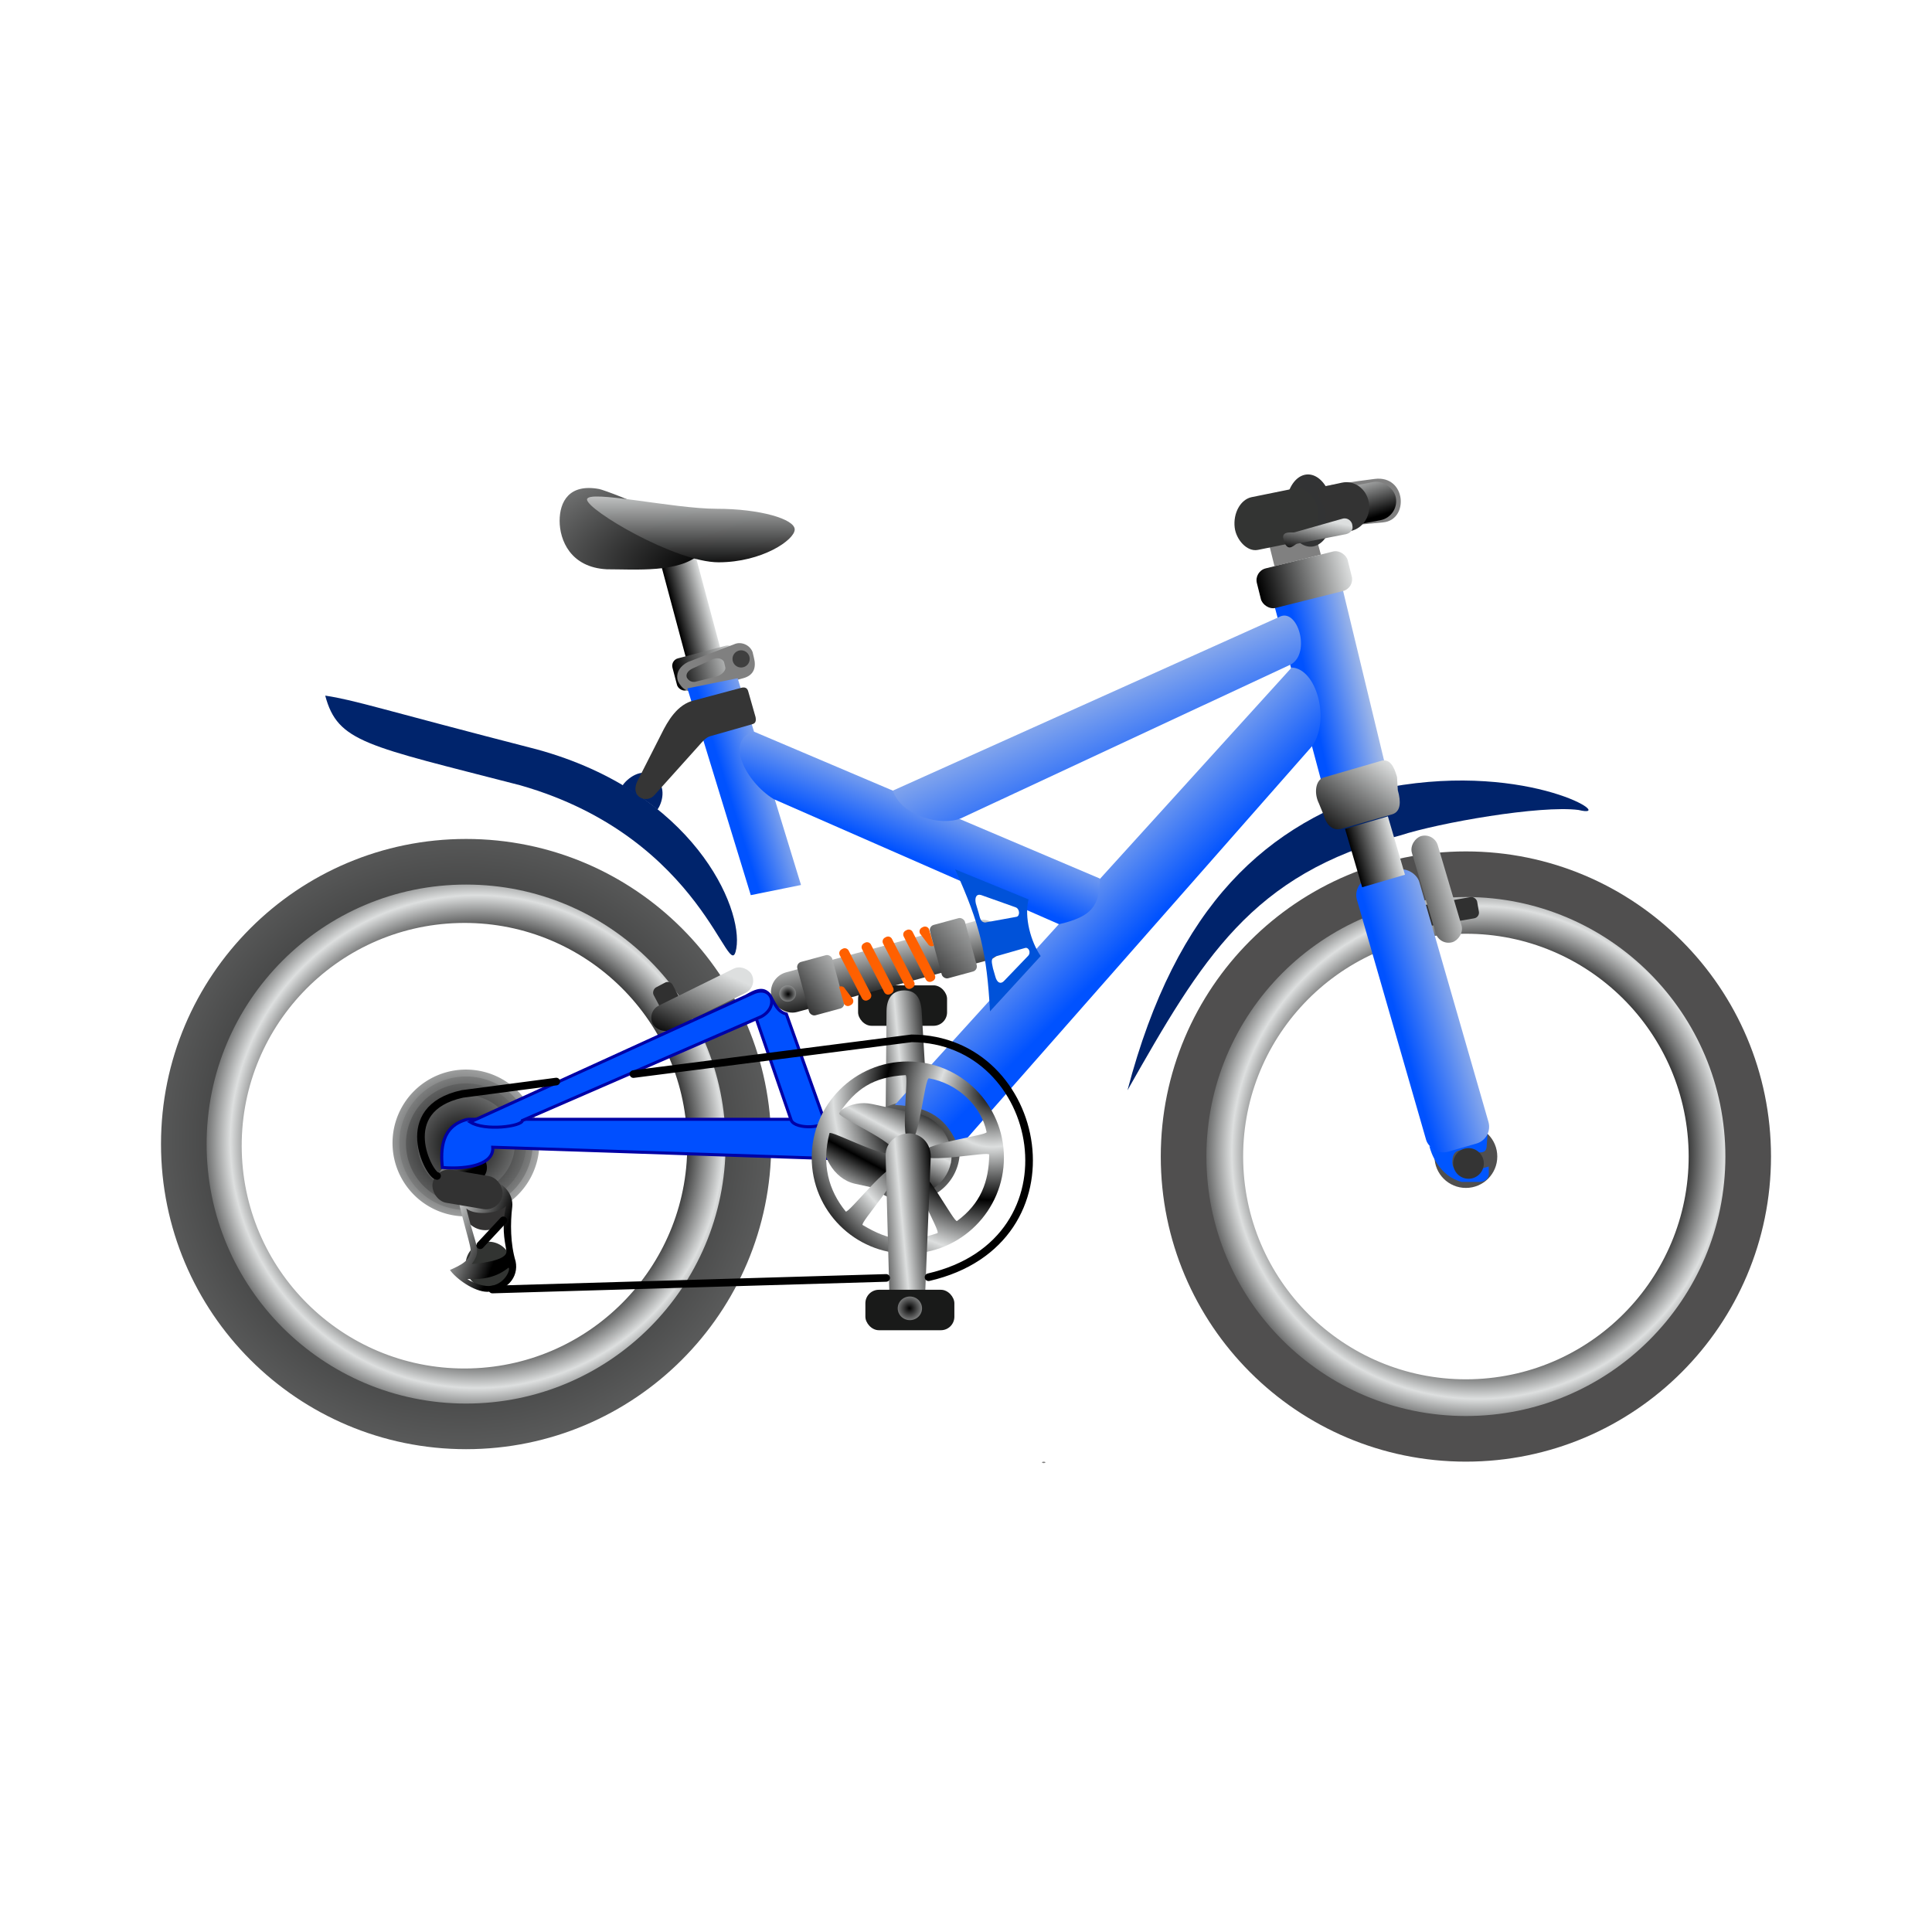 <svg:svg xmlns:dc="http://purl.org/dc/elements/1.1/" xmlns:ns1="http://www.w3.org/1999/xlink" xmlns:ns3="http://creativecommons.org/ns#" xmlns:rdf="http://www.w3.org/1999/02/22-rdf-syntax-ns#" xmlns:svg="http://www.w3.org/2000/svg" height="633.204" id="svg645" space="preserve" version="1.0" viewBox="-52.767 -155.603 633.204 633.204" width="633.204">
  <svg:defs id="defs647">
    <svg:linearGradient id="linearGradient715">
      <svg:stop id="stop716" offset="0" stop-color="#0052ff" />
      <svg:stop id="stop717" offset="1" stop-color="#dddfdf" />
    </svg:linearGradient>
    <svg:linearGradient id="linearGradient699">
      <svg:stop id="stop700" offset="0" />
      <svg:stop id="stop701" offset="1" stop-color="#dddfdf" />
    </svg:linearGradient>
    <svg:linearGradient gradientTransform="scale(1.777 .563)" gradientUnits="userSpaceOnUse" id="linearGradient702" x1="143.55" x2="142.78" y1="1014.2" y2="964.77" ns1:href="#linearGradient699" />
    <svg:radialGradient cx="221.24" cy="718.33" gradientTransform="scale(1.323 .756)" gradientUnits="userSpaceOnUse" id="radialGradient703" r="91.94" ns1:href="#linearGradient699" />
    <svg:linearGradient gradientTransform="scale(1.103 .907)" gradientUnits="userSpaceOnUse" id="linearGradient706" x1="420.81" x2="442.98" y1="708.74" y2="683.86" ns1:href="#linearGradient699" />
    <svg:linearGradient gradientTransform="scale(.856 1.168)" gradientUnits="userSpaceOnUse" id="linearGradient708" x1="321.78" x2="338.85" y1="651.17" y2="651.17" ns1:href="#linearGradient699" />
    <svg:linearGradient gradientTransform="scale(1.516 .66)" gradientUnits="userSpaceOnUse" id="linearGradient710" x1="195.61" x2="215.86" y1="995.45" y2="995.45" ns1:href="#linearGradient699" />
    <svg:linearGradient gradientTransform="scale(.727 1.375)" gradientUnits="userSpaceOnUse" id="linearGradient714" x1="642.17" x2="673.07" y1="445.25" y2="432.2" ns1:href="#linearGradient715" />
    <svg:linearGradient gradientTransform="scale(.477 2.095)" gradientUnits="userSpaceOnUse" id="linearGradient718" x1="582.6" x2="649.57" y1="393.08" y2="393.65" ns1:href="#linearGradient715" />
    <svg:linearGradient gradientTransform="scale(.412 2.429)" gradientUnits="userSpaceOnUse" id="linearGradient719" x1="1861.5" x2="1738.1" y1="81.159" y2="80.273" ns1:href="#linearGradient715" />
    <svg:linearGradient gradientTransform="scale(1.368 .731)" gradientUnits="userSpaceOnUse" id="linearGradient720" x1="237.76" x2="262.31" y1="887.78" y2="856.08" ns1:href="#linearGradient715" />
    <svg:linearGradient gradientTransform="scale(.487 2.054)" gradientUnits="userSpaceOnUse" id="linearGradient721" x1="157.66" x2="208.94" y1="329.52" y2="328.92" ns1:href="#linearGradient715" />
    <svg:linearGradient gradientTransform="scale(.505 1.982)" gradientUnits="userSpaceOnUse" id="linearGradient726" x1="180.71" x2="203.89" y1="297.51" y2="297.51" ns1:href="#linearGradient699" />
    <svg:linearGradient gradientTransform="scale(2.045 .489)" gradientUnits="userSpaceOnUse" id="linearGradient727" x1="186.98" x2="174.53" y1="1270.4" y2="1243.3" ns1:href="#linearGradient699" />
    <svg:linearGradient gradientTransform="scale(1.401 .714)" gradientUnits="userSpaceOnUse" id="linearGradient735" x1="63.265" x2="78.472" y1="880.96" y2="880.96" ns1:href="#linearGradient699" />
    <svg:linearGradient gradientTransform="scale(.769 1.3)" gradientUnits="userSpaceOnUse" id="linearGradient757" x1="136.08" x2="119.99" y1="367.26" y2="356.6" ns1:href="#linearGradient699" />
    <svg:linearGradient gradientTransform="scale(1.335 .749)" gradientUnits="userSpaceOnUse" id="linearGradient764" x1="-166.42" x2="-165.38" y1="996.65" y2="986.05" ns1:href="#linearGradient699" />
    <svg:linearGradient gradientTransform="matrix(1.262 0 0 .792 -197.15 -496.4)" gradientUnits="userSpaceOnUse" id="linearGradient774" spreadMethod="reflect" x1="388.66" x2="382.35" y1="816.22" y2="829.95" ns1:href="#linearGradient699" />
    <svg:radialGradient cx="187.37" cy="750.57" gradientUnits="userSpaceOnUse" id="radialGradient775" r="30.735" ns1:href="#linearGradient699" />
    <svg:radialGradient cx="188.4" cy="750.57" gradientUnits="userSpaceOnUse" id="radialGradient776" r="38.998" ns1:href="#linearGradient699" />
    <svg:radialGradient cx="186.72" cy="750.91" gradientUnits="userSpaceOnUse" id="radialGradient778" r="50.318" ns1:href="#linearGradient699" />
    <svg:radialGradient cx="129.01" cy="375.56" gradientUnits="userSpaceOnUse" id="radialGradient781" r="250.81" ns1:href="#linearGradient699" />
    <svg:radialGradient cx="319.66" cy="760.24" gradientTransform="scale(1.013 .987)" gradientUnits="userSpaceOnUse" id="radialGradient804" r="38.659" ns1:href="#linearGradient699" />
    <svg:radialGradient cx="436.68" cy="895.09" gradientUnits="userSpaceOnUse" id="radialGradient835" r="17.401" spreadMethod="reflect" ns1:href="#linearGradient699" />
    <svg:radialGradient cx="471.81" cy="784.64" gradientTransform="scale(.984 1.017)" gradientUnits="userSpaceOnUse" id="radialGradient837" r="56.131" spreadMethod="reflect" ns1:href="#linearGradient699" />
    <svg:radialGradient cx="328.06" cy="812.36" gradientTransform="scale(1.014 .986)" gradientUnits="userSpaceOnUse" id="radialGradient846" r="7.214" ns1:href="#linearGradient699" />
    <svg:linearGradient gradientTransform="scale(.487 2.055)" gradientUnits="userSpaceOnUse" id="linearGradient856" spreadMethod="reflect" x1="696.61" x2="675.69" y1="361.59" y2="369.67" ns1:href="#linearGradient699" />
    <svg:radialGradient cx="190.82" cy="745.49" gradientTransform="translate(-87.339 -526.93)" gradientUnits="userSpaceOnUse" id="radialGradient868" r="16.153" spreadMethod="reflect" ns1:href="#linearGradient699" />
    <svg:linearGradient gradientTransform="scale(2.025 .494)" gradientUnits="userSpaceOnUse" id="linearGradient870" x1="-46.762" x2="-30.014" y1="1503" y2="1499.6" ns1:href="#linearGradient699" />
    <svg:linearGradient gradientTransform="scale(2.025 .494)" gradientUnits="userSpaceOnUse" id="linearGradient871" x1="-385.69" x2="-383.98" y1="565.48" y2="612.31" ns1:href="#linearGradient699" />
    <svg:linearGradient gradientTransform="scale(2.765 .362)" gradientUnits="userSpaceOnUse" id="linearGradient880" x1="44.49" x2="43.948" y1="2047.2" y2="1893.2" ns1:href="#linearGradient715" />
    <svg:linearGradient gradientTransform="scale(2.414 .414)" gradientUnits="userSpaceOnUse" id="linearGradient955" x1="120.41" x2="137.3" y1="1669" y2="1621.9" ns1:href="#linearGradient699" />
    <svg:linearGradient gradientTransform="scale(.809 1.235)" gradientUnits="userSpaceOnUse" id="linearGradient956" x1="344.75" x2="374.22" y1="568.81" y2="551.32" ns1:href="#linearGradient699" />
    <svg:linearGradient gradientTransform="scale(.809 1.235)" gradientUnits="userSpaceOnUse" id="linearGradient957" x1="393.49" x2="428.19" y1="570.02" y2="542.34" ns1:href="#linearGradient699" />
    <svg:radialGradient cx="357.36" cy="688.12" gradientTransform="scale(1.015 .986)" gradientUnits="userSpaceOnUse" id="radialGradient983" r="4.459" ns1:href="#linearGradient699" />
    <svg:linearGradient gradientTransform="scale(1.547 .646)" gradientUnits="userSpaceOnUse" id="linearGradient998" x1="295.46" x2="303.07" y1="854.66" y2="838.88" ns1:href="#linearGradient699" />
    <svg:radialGradient cx="519.63" cy="745.49" gradientTransform="scale(1)" gradientUnits="userSpaceOnUse" id="radialGradient2509" r="16.153" spreadMethod="reflect" ns1:href="#linearGradient699" />
    <svg:linearGradient gradientTransform="matrix(.487 0 0 2.054 -87.339 -526.93)" gradientUnits="userSpaceOnUse" id="linearGradient2513" spreadMethod="reflect" x1="696.59" x2="675.66" y1="339.46" y2="347.55" ns1:href="#linearGradient699" />
  </svg:defs>
  <svg:g fill-rule="evenodd" id="g740" transform="translate(-87.339 -526.93)">
    <svg:path d="m517.93 832.65c-47.4 1.28-86.86-36.1-88.14-83.5-1.29-47.39 36.09-86.86 83.49-88.14s86.86 36.1 88.14 83.5c1.29 47.39-36.1 86.85-83.49 88.14zm-0.35-12.83c-40.31 1.09-73.87-30.7-74.96-71.01-1.1-40.31 30.7-73.88 71.01-74.97s73.87 30.7 74.96 71.01-30.7 73.88-71.01 74.97zm-1.74-64.16c-4.87 0.13-8.94-3.71-9.07-8.59s3.72-8.94 8.59-9.07c4.88-0.13 8.94 3.71 9.08 8.59 0.13 4.88-3.72 8.94-8.6 9.07z" fill="url(#radialGradient2509)" id="path867" transform="translate(-.591 3.543)" />
    <svg:path d="m615.6 746.83c0 55.23-44.77 100-100 100s-100-44.77-100-100 44.77-100 100-100 100 44.77 100 100zm-14.95 0c0 46.97-38.07 85.05-85.05 85.05-46.97 0-85.05-38.08-85.05-85.05s38.08-85.05 85.05-85.05c46.98 0 85.05 38.08 85.05 85.05zm-74.76 0c0 5.68-4.6 10.29-10.29 10.29-5.68 0-10.29-4.61-10.29-10.29s4.61-10.29 10.29-10.29c5.69 0 10.29 4.61 10.29 10.29z" fill="#504f4f" id="path662" transform="translate(-.591 3.543)" />
  </svg:g>
  <svg:path d="m101.78 305.72c-47.392 1.28-86.855-36.1-88.138-83.5-1.284-47.39 36.098-86.86 83.494-88.14 47.394-1.28 86.864 36.1 88.144 83.5 1.28 47.39-36.1 86.85-83.5 88.14zm-0.34-12.83c-40.314 1.09-73.877-30.7-74.968-71.01-1.092-40.31 30.701-73.88 71.012-74.97 40.306-1.09 73.876 30.7 74.966 71.01s-30.7 73.88-71.01 74.97zm-1.74-64.16c-4.878 0.13-8.939-3.71-9.071-8.59s3.715-8.94 8.592-9.07c4.879-0.13 8.939 3.71 9.069 8.59s-3.71 8.94-8.59 9.07z" fill="url(#radialGradient868)" fill-rule="evenodd" id="path869" />
  <svg:g fill-rule="evenodd" id="g861" transform="translate(-88.406 -625.82)">
    <svg:rect fill="#191a19" height="13.258" id="rect862" ry="4.419" width="29.168" x="316.87" y="793.16" />
    <svg:path d="m336.76 801.01a3.978 3.867 0 1 1 -7.96 0 3.978 3.867 0 1 1 7.96 0z" fill="url(#radialGradient846)" id="path863" transform="translate(-1.326 -1.768)" />
  </svg:g>
  <svg:path d="m244.69 231.54c3.67-0.12 7.65-2.85 7.5-7.44l-2.9-48.54c-0.37-4.58-2.29-6.67-5.97-6.55-3.22 0.11-5.45 2.11-5.53 6.71l-0.41 48.42c0.14 4.59 3.64 7.51 7.31 7.4z" fill="url(#linearGradient2513)" fill-rule="evenodd" id="path860" />
  <svg:g fill-rule="evenodd" id="g782" transform="translate(-30.544 -157.76)">
    <svg:path d="m210.25 750.57a21.852 21.852 0 1 1 -43.71 0 21.852 21.852 0 1 1 43.71 0z" fill="url(#radialGradient775)" id="path773" transform="matrix(1.101 0 0 1.101 -76.939 -449.61)" />
    <svg:path d="m210.25 750.57a21.852 21.852 0 1 1 -43.71 0 21.852 21.852 0 1 1 43.71 0z" fill="url(#radialGradient776)" id="path772" transform="matrix(1.001 0 0 1.001 -58.079 -374.47)" />
    <svg:path d="m230.54 377.12c0 55.23-44.77 100-100 100-55.225 0-99.996-44.77-99.996-100s44.771-100 99.996-100c55.23 0 100 44.77 100 100zm-14.95 0c0 46.97-38.07 85.05-85.05 85.05-46.968 0-85.046-38.08-85.046-85.05s38.078-85.05 85.046-85.05c46.98 0 85.05 38.08 85.05 85.05zm-74.75 0c0 5.69-4.61 10.29-10.3 10.29-5.68 0-10.29-4.6-10.29-10.29 0-5.68 4.61-10.29 10.29-10.29 5.69 0 10.3 4.61 10.3 10.29z" fill="url(#radialGradient781)" id="path661" />
    <svg:path d="m210.25 750.57a21.852 21.852 0 1 1 -43.71 0 21.852 21.852 0 1 1 43.71 0z" fill="url(#radialGradient778)" id="path777" transform="matrix(.901 0 0 .901 -39.219 -299.33)" />
    <svg:path d="m210.25 750.57a21.852 21.852 0 1 1 -43.71 0 21.852 21.852 0 1 1 43.71 0z" fill="url(#radialGradient778)" id="path779" transform="matrix(.811 0 0 .811 -22.245 -231.71)" />
    <svg:path d="m210.25 750.57a21.852 21.852 0 1 1 -43.71 0 21.852 21.852 0 1 1 43.71 0z" fill="url(#radialGradient778)" id="path780" transform="matrix(.73 0 0 .73 -6.969 -170.85)" />
  </svg:g>
  <svg:path d="m464.59 109.86c-12.53-1.61-45.62 4.17-58.46 8.35-48.81 12.69-64.95 40.5-89.37 83.52 16.07-61.03 45.62-87.7 86.03-99.39 46.25-8.352 75.16 10.8 61.8 7.52z" fill="#00236b" fill-rule="evenodd" id="path692" />
  <svg:g fill-rule="evenodd" id="g739" transform="translate(-78.992 -524.85)">
    <svg:rect fill="url(#linearGradient726)" height="45.937" id="rect725" transform="rotate(-14.995)" width="11.693" x="91.173" y="589.68" />
    <svg:path d="m292.32 538.29c-6.68 6.23-21.03 5.01-30.48 5.01-11.96-0.62-15.45-9.64-15.45-15.87 0-6.22 3.07-12.27 12.94-10.44 2.73 0.52 40.09 14.66 32.99 21.3z" fill="url(#radialGradient703)" id="path696" transform="translate(-36.749 12.528)" />
    <svg:path d="m287.73 557.81c0 3.41-10.71 10.76-24.95 10.76s-43.12-17.17-43.12-20.57 28.25 3.03 42.49 3.03 25.58 3.38 25.58 6.78z" fill="url(#linearGradient702)" id="path698" transform="translate(-1.044 -15.034)" />
    <svg:rect fill="url(#linearGradient735)" height="10.858" id="rect734" ry="2.506" transform="rotate(-14.765)" width="21.298" x="88.606" y="629.01" />
    <svg:path d="m251.72 586.2c-2.33 1.15-4.2 3.4-3.32 6.25 1.21 2.54 3.6 4.14 6.26 3.33l15.32-4.3c3.49-1.02 4.13-3.69 3.32-6.76l-0.42-1.78c-0.94-2.43-3.88-3.55-6.05-2.53l-15.11 5.79zm1.45 2.16c-1.23 0.58-2.25 1.63-1.86 2.9 0.57 1.11 1.77 1.78 3.16 1.35l6.71-1.67c1.4-0.42 3.1-1.88 2.74-3.06l-0.36-1.53c-0.41-1.36-2.45-1.77-4.16-0.86l-6.23 2.87z" fill="#808080" id="path733" />
    <svg:path d="m312.58 590.28a2.819 2.923 0 1 1 -5.64 0 2.819 2.923 0 1 1 5.64 0z" fill="#3f3f3f" id="path736" transform="matrix(.998 0 0 .962 -40.021 17.354)" />
  </svg:g>
  <svg:g fill-rule="evenodd" id="g795" transform="translate(-87.339 -526.93)">
    <svg:rect fill="url(#linearGradient764)" height="9.605" id="rect763" ry="4.803" transform="rotate(-30.385)" width="17.122" x="-230.36" y="741.42" />
    <svg:g id="g758" transform="matrix(1.2 0 0 1.2 74.46 202.98)">
      <svg:path d="m106.07 469.8a6.682 6.264 0 1 1 -13.362 0 6.682 6.264 0 1 1 13.362 0z" fill="#343333" id="path746" transform="matrix(.935 0 0 .998 6.421 1.056)" />
      <svg:path d="m106.07 469.8a6.682 6.264 0 1 1 -13.362 0 6.682 6.264 0 1 1 13.362 0z" fill="#323432" id="path747" transform="matrix(.935 0 0 .998 7.257 16.925)" />
      <svg:path d="m100.33 491.53c-2.407 0.07-5.32-1.41-5.91-1.92 4.577 0.23 8.15-0.59 11.22-3.1 0.71 0.29-0.99 4.8-5.31 5.02zm4.72-9.71c0.66 3-8.54 3.58-9.449 3.73 2.782-3.91 1.255-4.12-1.477-15.17 2.658 2.09 9.056 1.22 10.856-0.7-1.24 5.31-0.45 9.21 0.07 12.14zm1.62-11.92c0.38-3.32-2.36-7.25-7.303-7.37-4.556 0.06-7.742 4.2-7.142 6.67 0.168 1.41 2.781 10.34 3.014 11.94 0.576 3.27-2.786 4.76-5.588 6.01 1.641 2.35 6.557 5.94 10.186 5.96 5.333-0.05 8.653-3.96 7.753-8.31-1.45-4.82-1.47-10.5-0.92-14.9z" fill="url(#linearGradient757)" id="path756" />
    </svg:g>
    <svg:rect fill="#323232" height="10.959" id="rect762" ry="5.48" transform="rotate(9.639)" width="23.222" x="300.99" y="713.49" />
  </svg:g>
  <svg:path d="m339.93 750.43a16.704 16.287 0 1 1 -33.41 0 16.704 16.287 0 1 1 33.41 0z" fill="url(#radialGradient804)" fill-rule="evenodd" id="path802" transform="translate(-78.151 -528.6)" />
  <svg:path d="m377.2 850.62a0.552 0.221 0 1 1 -1.11 0 0.552 0.221 0 1 1 1.11 0z" fill="#808080" fill-rule="evenodd" id="path828" transform="translate(-87.339 -526.93)" />
  <svg:path d="m415.65 863.76a39.664 40.99 0 1 1 -79.33 0 39.664 40.99 0 1 1 79.33 0z" fill="url(#radialGradient837)" fill-rule="evenodd" id="path827" transform="matrix(.315 0 0 .305 126.18 -40.372)" />
  <svg:g fill-rule="evenodd" id="g965" transform="matrix(.966 -.257 .257 .966 -252.23 -411.34)">
    <svg:rect fill="url(#linearGradient955)" height="13.49" id="rect677" ry="6.745" transform="matrix(1 -.005 .008 1 0 0)" width="78.6" x="282.02" y="674.34" />
    <svg:rect fill="url(#linearGradient957)" height="18.125" id="rect892" ry="1.719" transform="matrix(1 -.005 .005 1 7.592 -14.912)" width="11.875" x="332.19" y="686.89" />
    <svg:rect fill="url(#linearGradient956)" height="18.125" id="rect893" ry="1.719" transform="matrix(1 -.005 .005 1 7.592 -14.912)" width="11.875" x="287.03" y="687.21" />
    <svg:path d="m309.86 687.7c0.17 0.78 0.93 1.27 1.72 1.1l0.38-0.09c0.78-0.17 1.27-0.93 1.1-1.71l-1.61-3.95c-0.17-0.78-0.94-1.27-1.72-1.1l0.13 5.75zm3.86-17.42c-0.78 0.17-1.27 0.94-1.1 1.72l3.39 15.49c0.17 0.79 0.94 1.28 1.72 1.11l0.38-0.09c0.78-0.17 1.28-0.94 1.11-1.72l-3.4-15.5c-0.17-0.78-0.93-1.27-1.71-1.1l-0.39 0.09zm7.58-0.03c-0.78 0.17-1.28 0.94-1.1 1.72l3.39 15.49c0.17 0.79 0.93 1.28 1.71 1.11l0.39-0.09c0.78-0.17 1.27-0.94 1.1-1.72l-3.39-15.5c-0.17-0.78-0.94-1.27-1.72-1.1l-0.38 0.09zm7.13-0.03c-0.78 0.17-1.27 0.94-1.1 1.72l3.39 15.49c0.17 0.79 0.94 1.28 1.72 1.11l0.38-0.09c0.78-0.17 1.28-0.94 1.1-1.72l-3.39-15.5c-0.17-0.78-0.93-1.27-1.71-1.1l-0.39 0.09zm7.13-0.47c-0.78 0.17-1.27 0.93-1.1 1.71l3.39 15.5c0.17 0.78 0.94 1.27 1.72 1.1l0.39-0.08c0.78-0.17 1.27-0.94 1.1-1.72l-3.39-15.5c-0.17-0.78-0.94-1.27-1.72-1.1l-0.39 0.09zm7.52 1.43c-0.17-0.78-0.94-1.27-1.72-1.1l-0.39 0.08c-0.78 0.18-1.27 0.94-1.1 1.72l1.62 3.95c0.17 0.78 0.93 1.27 1.71 1.1l-0.12-5.75z" fill="#ff6000" id="path964" />
  </svg:g>
  <svg:path d="m365.31 678.3a2.734 2.656 0 1 1 -5.47 0 2.734 2.656 0 1 1 5.47 0z" fill="url(#radialGradient983)" fill-rule="evenodd" id="path982" transform="translate(-157.19 -508.27)" />
  <svg:g fill-rule="evenodd" id="g736" transform="translate(-83.795 -526.93)">
    <svg:rect fill="#303030" height="7.071" id="rect872" ry="1.875" transform="matrix(-.985 .17 -.17 -.985 -.591 3.543)" width="19.919" x="-395.6" y="-746.9" />
    <svg:rect fill="url(#linearGradient871)" height="8.839" id="rect865" ry="4.419" transform="matrix(-.284 -.959 .959 -.284 -.591 3.543)" width="36.239" x="-792.74" y="290.16" />
  </svg:g>
  <svg:g fill-rule="evenodd" id="g733" transform="translate(-87.339 -526.93)">
    <svg:path d="m447.29 536.83l4.99 20.06 15.2-3.78-1.4-5.22c-0.3-1.63 0.57-3.48 2.04-3.56 2.71-0.16 16.12-1.45 19.77-1.8 8.57-0.8 7.59-15.54-2.78-14.24-11.77 1.48-38.7 5.43-37.82 8.54z" fill="#808080" id="path712" />
    <svg:rect fill="url(#linearGradient727)" height="12.737" id="rect713" ry="6.369" transform="rotate(-10.784)" width="53.245" x="330.13" y="610.64" />
    <svg:g id="g875" transform="matrix(.754 -.153 .117 .988 88.287 107.2)">
      <svg:path d="m430 501.74a10 11.875 0 1 1 -20 0 10 11.875 0 1 1 20 0z" fill="#323334" id="path874" />
      <svg:rect fill="#333433" height="17.5" id="rect873" ry="8.75" width="36.25" x="387.5" y="493.61" />
    </svg:g>
    <svg:g id="g730">
      <svg:path d="m468.25 530.86c-4.08 0.9-0.11 4.28 0.72 8.66 0.84 4.38-1.79 8.06 2.29 7.16l6.06-1.33c4.08-0.9 6.69-5.15 5.85-9.53-0.83-4.38-4.79-7.19-8.86-6.29l-6.06 1.33z" fill="#333" id="path995" />
      <svg:path d="m458.81 545.81c-0.79 0.19-3.78-0.51-3.72 1.67l0.49 1.75c1.39 3.12 3.29 0.49 4.07 0.3l16.09-3.14c1.43-0.35 2.27-1.4 2.12-2.42l-0.1-0.7c-0.14-1.02-1.43-2.45-3.2-1.94l-15.75 4.48z" fill="url(#linearGradient998)" id="path997" />
    </svg:g>
  </svg:g>
  <svg:g fill-rule="evenodd" id="g791" transform="translate(-87.339 -526.93)">
    <svg:rect fill="#303030" height="7.071" id="rect866" ry="1.875" transform="rotate(242.05)" width="19.919" x="-750.78" y="-107.12" />
    <svg:rect fill="url(#linearGradient870)" height="8.839" id="rect864" ry="4.419" transform="rotate(-26.28)" width="36.239" x="-90.161" y="739.37" />
  </svg:g>
  <svg:g fill-rule="evenodd" id="g787" transform="translate(-87.339 -526.93)">
    <svg:path d="m187.8 738.17c-8.56 2.12-8.85 9.85-8.26 15.8 8.76 0.74 16.93-1.18 16.53-6.64l114.58 3.84v-13h-122.85z" fill="#004fff" id="path687" stroke="#0000a5" />
    <svg:path d="m279.77 697.46l14.09 40.97c1.32 3.25 12.09 2.66 10.75-0.29l-12.32-34.48c-5.95-1.47-3.62-11.52-12.52-6.2z" fill="#0050ff" id="path685" stroke="#0000a6" />
    <svg:path d="m281.44 696.75l-92.77 42.31c4.82 3.08 17.02 1.43 17.12-0.5l78.3-34.05c5.91-3.18 3.55-10.49-2.65-7.76z" fill="#0050ff" id="path686" stroke="#0000a6" />
  </svg:g>
  <svg:g fill-rule="evenodd" id="g742" transform="translate(-87.339 -526.93)">
    <svg:path d="m449.05 557.89l18.44 68.96 20.73-6.19-16.41-67.91-22.76 5.14z" fill="url(#linearGradient714)" id="path670" />
    <svg:rect fill="url(#linearGradient721)" height="70.888" id="rect668" transform="matrix(.98 -.198 .293 .956 0 0)" width="16.799" x="73.906" y="639.72" />
    <svg:path d="m740.61 98.735l8.32 193.42c8.28-7.48 15.35-9.05 24.75-4.7l-10.19-175.11c-1.75-10.34-16.86-19.111-22.88-13.615z" fill="url(#linearGradient719)" id="path688" transform="matrix(.712 .702 -.703 .711 0 0)" />
    <svg:rect fill="url(#linearGradient710)" height="13.363" id="rect709" ry="3.967" transform="matrix(.97 -.243 .243 .97 0 0)" width="30.696" x="296.46" y="650.12" />
    <svg:path d="m381.68 674.24c10.72-2.54 13.23-5.84 13.38-14.97l-113.4-48.16c-9.72 2.66-2.7 16.48 6.48 22.12l93.54 41.01z" fill="url(#linearGradient720)" id="path674" />
    <svg:path d="m47.286 708.72c-0.652 9.04 9.98 17.07 16.811 17.26l119.39-2.91c7.51-0.85 9.48-16.28 2.69-15.79l-138.89 1.44z" fill="url(#linearGradient880)" id="path879" transform="rotate(-23.609)" />
    <svg:path d="m356.18 664.69c-1.42-0.47-2.26 0.52-1.79 2.73l0.91 3.07c0.47 1.57 0.53 3.04 2.11 3.19l10.29-1.87c1.22-0.22 1.15-2.62-0.27-3.12l-11.25-4zm-8.57-8.43c8.27 18.23 10.39 27.5 11.43 46.53l16.61-18.12c-3.2-4.63-5.46-12.69-3.98-18.57l-24.06-9.84zm15.95 36.65c-1.07 1.05-2.26 0.53-2.81-1.65l-0.74-2.56c-0.28-1.62-0.88-2.96 0.47-3.8l10.06-2.88c1.19-0.34 2.04 1.54 0.96 2.62l-7.94 8.27z" fill="#0052d9" id="path980" />
    <svg:g id="g727">
      <svg:path d="m468 626.27c-2.47 1.29-2.65 5.37-1.17 8.34l1.54 3.76c1.07 3.8 3.26 5.38 6.15 4.51l16.3-4.65c2.89-0.87 2.95-4.12 1.88-7.91l-0.26-4.34c-1.07-3.79-2.42-5.82-4.9-5.37l-19.54 5.66z" fill="url(#linearGradient706)" id="path705" />
      <svg:path d="m503.03 746.88c0.48 2.22 3.14 9.9 10.63 11.82h5.61c1.58 0 3.25-0.64 3.25-2.81l-0.03-2.24c-5.9 1.78-11.73 3.09-11.91-1.23-0.23-8.92 10.82 0.12 11.22-5.22l0.42-5.63c-1.08 3.69-17.37 7.09-19.19 5.31z" fill="#0056ff" id="path721" />
      <svg:rect fill="url(#linearGradient718)" height="93.312" id="rect673" ry="5.736" transform="matrix(.961 -.277 .277 .961 0 0)" width="21.261" x="275.99" y="767.11" />
      <svg:rect fill="url(#linearGradient708)" height="19.932" id="rect707" transform="matrix(.96 -.281 .281 .96 0 0)" width="14.617" x="275.56" y="750.44" />
    </svg:g>
  </svg:g>
  <svg:rect fill="url(#linearGradient774)" fill-rule="evenodd" height="26.727" id="rect803" ry="13.363" transform="rotate(12.25)" width="42.596" x="258.25" y="152.09" />
  <svg:g id="g778" transform="translate(-87.339 -526.93)">
    <svg:path d="m409 908.35c4.22 0-4.23 0 0 0zm4.51 6.53c0.52 3.49 22.15-1.09 22.16 0.16-0.08 8.83-2.77 16.05-10.54 21.76-0.95 0.67-10.72-18.36-13.77-17.07-3.06 1.3 8.6 20.61 7.34 21.04-9.56 3.28-15.47 2.75-24.51-2.67-1-0.64 13.52-16.62 11.28-18.96-2.25-2.37-16.05 15.45-16.82 14.53-5.69-7.02-7.92-15.49-5.33-25.66 0.31-1.15 19.75 9.24 21.04 6.19s-18.7-11.54-17.85-12.76c5.42-7.87 10.99-11.85 21.74-12.46 1.21-0.05-1.97 21.81 1.33 22.05 3.15 0.26 4.91-21.27 6.35-21 9.39 1.68 17.16 9 18.9 17.63 0.22 1.12-21.87 3.76-21.32 7.22zm26.99 1.13c0 17.39-14.11 31.5-31.5 31.5-17.4 0-31.5-14.11-31.5-31.5 0-17.4 14.1-31.5 31.5-31.5 17.39 0 31.5 14.1 31.5 31.5z" fill="url(#radialGradient835)" fill-rule="evenodd" id="path829" transform="translate(-76.898 -165.29)" />
    <svg:path d="m409 906.44c5.28 0-5.29 0 0 0zm5.64 8.16c0.65 4.36 27.68-1.37 27.7 0.2-0.1 11.04-3.46 20.06-13.18 27.2-1.19 0.83-13.4-22.95-17.21-21.33-3.82 1.61 10.75 25.75 9.18 26.3-11.95 4.1-19.34 3.43-30.64-3.35-1.25-0.8 16.9-20.77 14.09-23.69-2.8-2.97-20.06 19.31-21.02 18.15-7.11-8.77-9.9-19.36-6.66-32.07 0.39-1.43 24.69 11.55 26.31 7.74 1.61-3.82-23.39-14.43-22.32-15.95 6.78-9.84 13.73-14.82 27.17-15.58 1.52-0.06-2.46 27.26 1.67 27.56 3.93 0.33 6.13-26.59 7.93-26.24 11.74 2.1 21.45 11.24 23.63 22.03 0.27 1.4-27.33 4.7-26.65 9.03zm33.73 1.41c0 21.74-17.63 39.37-39.37 39.37-21.75 0-39.38-17.63-39.38-39.37 0-21.75 17.63-39.38 39.38-39.38 21.74 0 39.37 17.63 39.37 39.38z" fill="url(#radialGradient835)" fill-rule="evenodd" id="path818" transform="translate(-76.898 -165.29)" />
    <svg:path d="m332.34 741.68c-3.67 0-7.73 2.59-7.73 7.18l1.32 48.61c0.22 4.59 2.07 6.74 5.75 6.74 3.23 0 5.52-1.93 5.74-6.52l1.99-48.39c0-4.59-3.4-7.62-7.07-7.62z" fill="url(#linearGradient856)" fill-rule="evenodd" id="path844" transform="translate(.221 1.105)" />
    <svg:path d="m336.76 801.01a3.978 3.867 0 1 1 -7.96 0 3.978 3.867 0 1 1 7.96 0z" fill="url(#radialGradient846)" fill-rule="evenodd" id="path847" transform="matrix(1.222 0 0 1.229 -74.393 -234.35)" />
    <svg:g fill-rule="evenodd" id="g851" transform="translate(1.326 .884)">
      <svg:rect fill="#191a19" height="13.258" id="rect842" ry="4.419" width="29.168" x="316.87" y="793.16" />
      <svg:path d="m336.76 801.01a3.978 3.867 0 1 1 -7.96 0 3.978 3.867 0 1 1 7.96 0z" fill="url(#radialGradient846)" id="path845" transform="translate(-1.326 -1.768)" />
    </svg:g>
    <svg:path d="m199.55 771.29l-7.59 8.16m4 14.51l129.05-3.8m-82.83-66.81l91.17-11.71c43.52 0.16 56.41 66.57 5.55 78.29m-122.02-64.13l-30.79 4.06c-22.44 4.9-10.83 26.67-8.28 26.88" fill="none" id="path993" stroke="#000" stroke-linecap="round" stroke-linejoin="bevel" stroke-width="2.5" />
  </svg:g>
  <svg:path d="m365.31 678.3a2.734 2.656 0 1 1 -5.47 0 2.734 2.656 0 1 1 5.47 0z" fill="url(#radialGradient983)" fill-rule="evenodd" id="path984" transform="translate(-87.807 -527.27)" />
  <svg:g fill-rule="evenodd" id="g794" transform="translate(-87.339 -526.93)">
    <svg:g id="g749" transform="matrix(.985 .172 -.172 .985 111.97 -33.287)">
      <svg:path d="m284.58 676.67c0 13.61-16.08-33.82-78.92-40.5-51.98-4.18-61.39-3.52-68.07-17.96 10.02-0.24 18.76 1.27 71.41 5.43 52.81 5.01 75.58 39.43 75.58 53.03z" fill="#00246c" id="path690" />
      <svg:path d="m238.66 630.48c3.11 1.18 10.44 4.31 12.63 5.84 1.09-2.43 1.93-7.81-2.81-10.54-4.67-2.63-8.93 2.42-9.82 4.7z" fill="#00236b" id="path748" />
    </svg:g>
    <svg:path d="m262.06 600.88c-5.51 1.25-8.67 6.81-10.76 11.06l-7.51 14.79c-3.34 5.92 2.95 8.24 5.43 5.01l14.3-15.92c1.32-1.47 2.23-2.68 3.76-3.19l13.81-3.94c1.14-0.3 1.33-1.03 1.12-2.32l-2.4-8.42c-0.31-1.22-1.17-1.56-2.5-1.14l-15.25 4.07z" fill="#353535" id="path745" />
  </svg:g>
  <svg:path d="m522.07 755a5.02 5.02 0 1 1 -10.04 0 5.02 5.02 0 1 1 10.04 0z" fill="#343434" fill-rule="evenodd" id="path743" transform="translate(-88.52 -529.29)" />
</svg:svg>